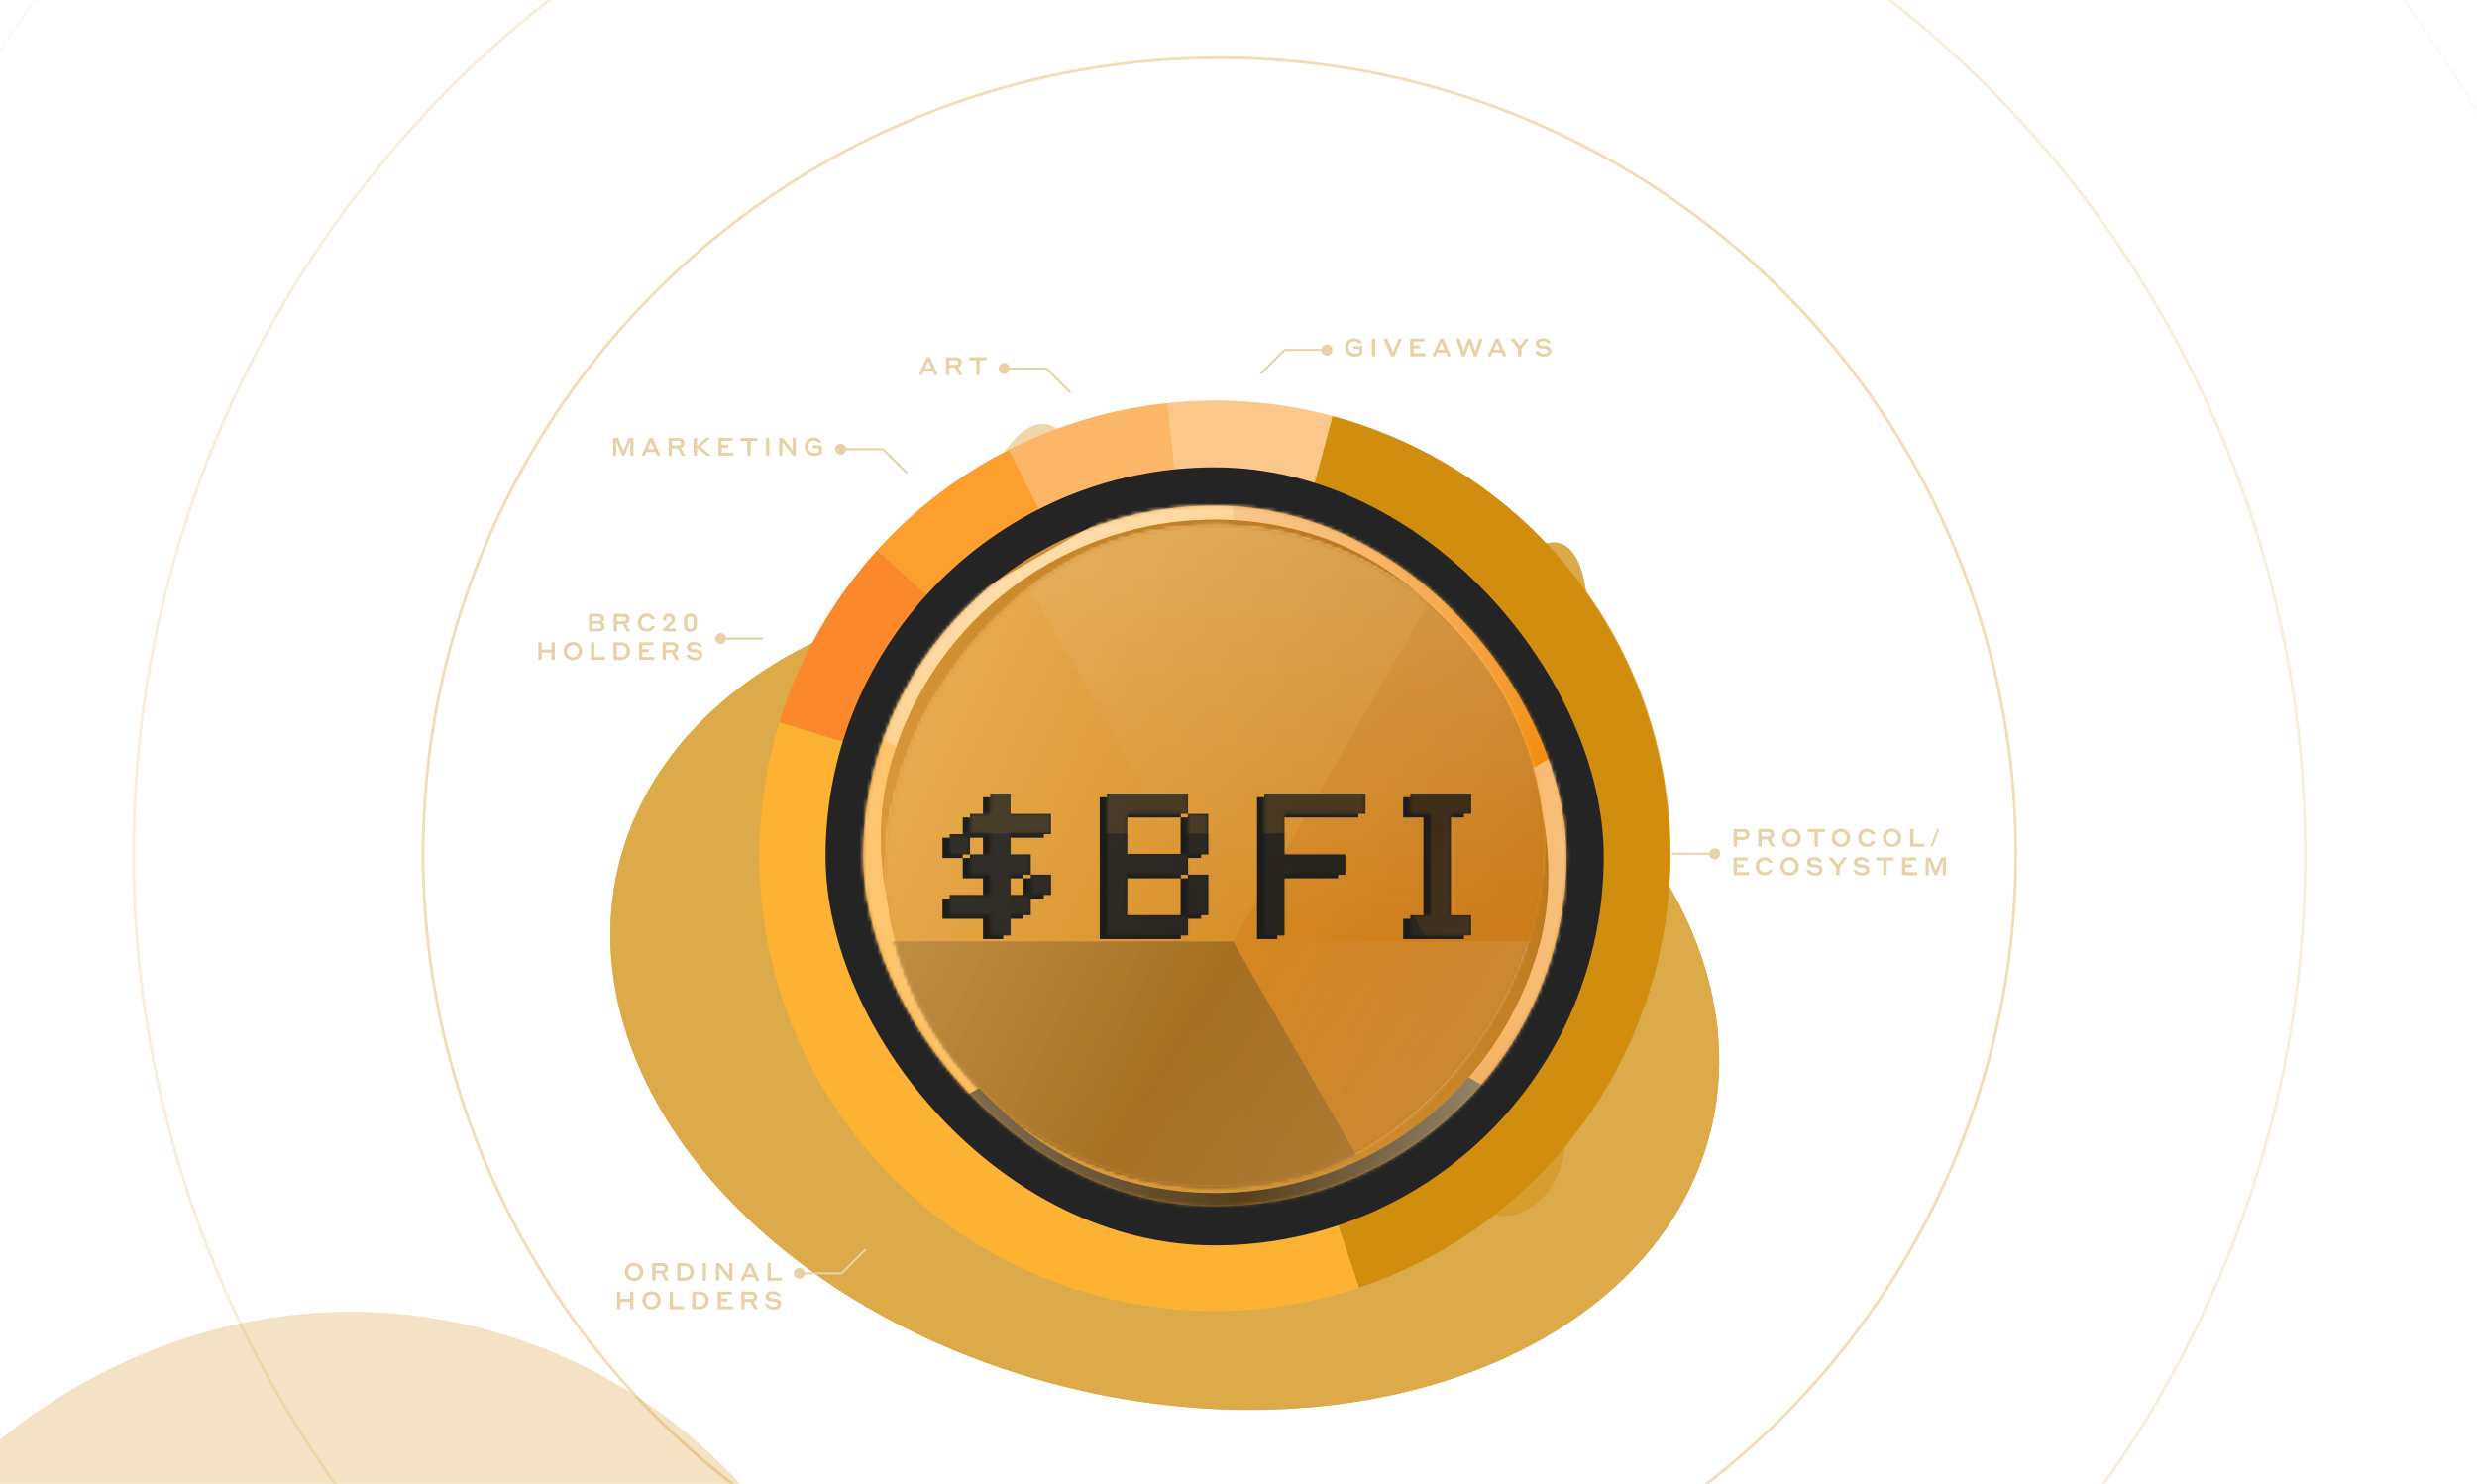 <svg width="696" height="417" viewBox="0 0 696 417" fill="none" xmlns="http://www.w3.org/2000/svg">
<g clip-path="url(#clip0_2033_2212)">
<g clip-path="url(#clip1_2033_2212)">
<circle opacity="0.3" cx="342.645" cy="239.994" r="223.764" stroke="#D18D0E" stroke-width="0.804"/>
<g opacity="0.75" filter="url(#filter0_f_2033_2212)">
<circle cx="342.645" cy="239.994" r="89.22" fill="#D18D0E"/>
<circle cx="342.645" cy="239.994" r="89.22" fill="url(#paint0_radial_2033_2212)"/>
<circle cx="342.645" cy="239.994" r="88.818" stroke="#D18D0E" stroke-width="0.804"/>
</g>
<g opacity="0.75">
<circle cx="342.645" cy="239.993" r="126.384" fill="#D18D0E"/>
<circle cx="342.645" cy="239.993" r="126.384" fill="url(#paint1_radial_2033_2212)"/>
<circle cx="342.645" cy="239.993" r="126.384" stroke="#D18D0E" stroke-width="0.804"/>
</g>
<circle opacity="0.15" cx="342.645" cy="239.993" r="305.093" stroke="#D18D0E" stroke-width="0.804"/>
<circle opacity="0.5" cx="342.645" cy="239.994" r="410.342" stroke="#D18D0E" stroke-opacity="0.1" stroke-width="0.804"/>
</g>
<g opacity="0.75" filter="url(#filter1_f_2033_2212)">
<ellipse cx="327.283" cy="280.358" rx="157.899" ry="112.91" transform="rotate(13.527 327.283 280.358)" fill="#D18D0E"/>
<path d="M480.411 317.195C473.157 347.351 449.488 370.576 417.013 383.724C384.538 396.872 343.289 399.926 300.968 389.745C258.648 379.564 223.301 358.084 200.359 331.605C177.417 305.125 166.901 273.676 174.155 243.52C181.41 213.365 205.079 190.139 237.554 176.991C270.028 163.843 311.277 160.789 353.598 170.97C395.919 181.151 431.266 202.632 454.208 229.111C477.15 255.59 487.666 287.04 480.411 317.195Z" stroke="#D18D0E" stroke-width="0.804"/>
</g>
<g style="mix-blend-mode:difference" opacity="0.25" filter="url(#filter2_f_2033_2212)">
<ellipse cx="93.219" cy="538.385" rx="157.899" ry="170.336" transform="rotate(13.527 93.219 538.385)" fill="#D18D0E"/>
<path d="M246.347 575.223C224.389 666.5 138.016 723.944 53.473 703.605C-31.07 683.267 -81.867 592.825 -59.909 501.548C-37.95 410.271 48.423 352.827 132.966 373.165C217.509 393.504 268.305 483.946 246.347 575.223Z" stroke="#D18D0E" stroke-width="0.804"/>
</g>
<g opacity="0.65" filter="url(#filter3_f_2033_2212)">
<ellipse cx="266.131" cy="228.392" rx="15.242" ry="40.605" transform="rotate(13.527 266.131 228.392)" fill="#D18D0E"/>
<path d="M280.559 231.863C277.945 242.73 273.928 252.153 269.561 258.603C267.377 261.829 265.117 264.293 262.918 265.826C260.719 267.36 258.622 267.936 256.728 267.48C254.833 267.024 253.228 265.557 251.966 263.191C250.705 260.826 249.813 257.604 249.335 253.738C248.38 246.007 249.088 235.788 251.702 224.921C254.317 214.054 258.333 204.631 262.7 198.181C264.885 194.955 267.144 192.491 269.343 190.958C271.543 189.425 273.64 188.849 275.534 189.305C277.428 189.76 279.034 191.227 280.295 193.593C281.556 195.958 282.448 199.18 282.926 203.047C283.882 210.777 283.174 220.996 280.559 231.863Z" stroke="#D18D0E" stroke-width="0.804"/>
</g>
<g opacity="0.75" filter="url(#filter4_f_2033_2212)">
<ellipse cx="428.489" cy="192.084" rx="15.242" ry="40.605" transform="rotate(13.527 428.489 192.084)" fill="#D18D0E"/>
<path d="M442.917 195.555C440.303 206.422 436.286 215.845 431.919 222.295C429.735 225.521 427.475 227.985 425.276 229.518C423.077 231.051 420.98 231.627 419.085 231.171C417.191 230.716 415.585 229.249 414.324 226.883C413.063 224.518 412.171 221.296 411.693 217.429C410.737 209.699 411.446 199.48 414.06 188.613C416.674 177.746 420.691 168.323 425.058 161.873C427.242 158.647 429.502 156.183 431.701 154.65C433.9 153.117 435.997 152.541 437.892 152.996C439.786 153.452 441.392 154.919 442.653 157.285C443.914 159.65 444.806 162.872 445.284 166.739C446.24 174.469 445.531 184.688 442.917 195.555Z" stroke="#D18D0E" stroke-width="0.804"/>
</g>
<g opacity="0.55" filter="url(#filter5_f_2033_2212)">
<ellipse cx="442.117" cy="258.93" rx="15.242" ry="40.605" transform="rotate(13.527 442.117 258.93)" fill="#D18D0E"/>
<path d="M456.546 262.401C453.931 273.269 449.914 282.692 445.547 289.141C443.363 292.367 441.103 294.831 438.905 296.364C436.705 297.898 434.608 298.474 432.714 298.018C430.819 297.562 429.214 296.095 427.952 293.73C426.691 291.364 425.8 288.142 425.321 284.276C424.366 276.545 425.074 266.326 427.688 255.459C430.303 244.592 434.319 235.169 438.686 228.719C440.871 225.493 443.131 223.029 445.329 221.496C447.529 219.963 449.626 219.387 451.52 219.843C453.414 220.298 455.02 221.765 456.281 224.131C457.542 226.496 458.434 229.718 458.912 233.585C459.868 241.315 459.16 251.534 456.546 262.401Z" stroke="#D18D0E" stroke-width="0.804"/>
</g>
<g opacity="0.35" filter="url(#filter6_f_2033_2212)">
<ellipse cx="288.686" cy="143.427" rx="12.332" ry="24.758" transform="rotate(13.527 288.686 143.427)" fill="#D18D0E"/>
<path d="M300.285 146.217C298.697 152.817 295.931 158.452 292.761 162.229C289.574 166.027 286.071 167.849 282.989 167.107C279.906 166.366 277.616 163.15 276.504 158.318C275.399 153.513 275.499 147.236 277.086 140.636C278.674 134.036 281.44 128.401 284.61 124.624C287.797 120.826 291.3 119.005 294.382 119.746C297.465 120.488 299.756 123.703 300.867 128.535C301.972 133.341 301.873 139.617 300.285 146.217Z" stroke="#D18D0E" stroke-width="0.804"/>
</g>
<g opacity="0.45" filter="url(#filter7_f_2033_2212)">
<ellipse cx="424.154" cy="322.587" rx="15.242" ry="19.3" transform="rotate(13.527 424.154 322.587)" fill="#D18D0E"/>
<path d="M438.583 326.058C436.12 336.296 427.622 342.858 419.734 340.96C411.846 339.063 407.262 329.354 409.726 319.116C412.189 308.877 420.686 302.316 428.574 304.213C436.462 306.111 441.046 315.819 438.583 326.058Z" stroke="#D18D0E" stroke-width="0.804"/>
</g>
<g opacity="0.21">
<g clip-path="url(#clip2_2033_2212)" filter="url(#filter8_dddddd_2033_2212)">
<path d="M341.302 112.574C368.799 112.574 395.565 121.433 417.632 137.837C439.7 154.242 455.895 177.32 463.817 203.651C471.74 229.982 470.969 258.165 461.618 284.023C452.268 309.881 434.835 332.039 411.904 347.213L341.302 240.515V112.574Z" fill="#D18D0E"/>
<path d="M411.904 347.212C392.293 360.188 369.485 367.509 345.986 368.37C322.487 369.23 299.204 363.598 278.697 352.092C258.189 340.585 241.25 323.649 229.739 303.144C218.227 282.639 212.59 259.358 213.446 235.858L341.302 240.514L411.904 347.212Z" fill="#FCB232"/>
<path d="M213.446 235.859C214.129 217.102 218.93 198.725 227.51 182.031L341.302 240.515L213.446 235.859Z" fill="#FB892B"/>
<path d="M227.51 182.032C234.652 168.137 244.277 155.668 255.91 145.241L341.302 240.515L227.51 182.032Z" fill="#FC9F2F"/>
<path d="M255.91 145.241C267.543 134.814 280.988 126.606 295.578 121.023L341.302 240.515L255.91 145.241Z" fill="#FBB767"/>
<path d="M295.578 121.023C310.168 115.44 325.658 112.576 341.28 112.574L341.302 240.515L295.578 121.023Z" fill="#FBC78B"/>
</g>
</g>
<g clip-path="url(#clip3_2033_2212)">
<path d="M374.416 116.933C400.976 124.05 424.536 139.534 441.606 161.091C458.676 182.649 468.346 209.132 469.184 236.616C470.022 264.1 461.983 291.123 446.258 313.68C430.533 336.237 407.96 353.128 381.882 361.85L341.302 240.515L374.416 116.933Z" fill="#D18D0E"/>
<path d="M381.883 361.849C359.582 369.308 335.656 370.476 312.735 365.225C289.813 359.975 268.782 348.509 251.952 332.086C235.121 315.664 223.142 294.921 217.33 272.135C211.518 249.35 212.099 225.403 219.007 202.926L341.302 240.514L381.883 361.849Z" fill="#FCB232"/>
<path d="M219.007 202.926C224.522 184.985 233.916 168.477 246.524 154.572L341.302 240.515L219.007 202.926Z" fill="#FB892B"/>
<path d="M246.524 154.573C257.018 143 269.543 133.447 283.478 126.387L341.302 240.515L246.524 154.573Z" fill="#FC9F2F"/>
<path d="M283.478 126.386C297.414 119.325 312.525 114.877 328.063 113.26L341.302 240.514L283.478 126.386Z" fill="#FBB767"/>
<path d="M328.063 113.261C343.601 111.644 359.304 112.887 374.394 116.927L341.302 240.515L328.063 113.261Z" fill="#FBC78B"/>
<rect x="231.971" y="131.328" width="218.663" height="218.663" rx="109.332" fill="#242424"/>
<rect x="242.586" y="142.138" width="197.537" height="196.795" rx="98.397" fill="#BF7B15"/>
<rect x="242.586" y="142.138" width="197.537" height="196.795" rx="98.397" fill="url(#paint2_linear_2033_2212)" fill-opacity="0.5"/>
<mask id="mask0_2033_2212" style="mask-type:alpha" maskUnits="userSpaceOnUse" x="242" y="142" width="199" height="197">
<rect x="242.586" y="142.138" width="197.537" height="196.795" rx="98.397" fill="#BF7B15"/>
<rect x="242.586" y="142.138" width="197.537" height="196.795" rx="98.397" fill="url(#paint3_linear_2033_2212)" fill-opacity="0.5"/>
</mask>
<g mask="url(#mask0_2033_2212)">
<g filter="url(#filter9_f_2033_2212)">
<g filter="url(#filter10_b_2033_2212)">
<rect width="139.599" height="139.599" transform="matrix(-0.866 -0.5 -0.866 0.5 467.356 334.315)" fill="#523A15"/>
</g>
<g filter="url(#filter11_b_2033_2212)">
<rect width="139.599" height="139.598" transform="matrix(-0.866 -0.5 -2.76993e-08 1 467.356 194.72)" fill="#F98600" fill-opacity="0.8"/>
</g>
<g filter="url(#filter12_b_2033_2212)">
<rect width="139.599" height="139.598" transform="matrix(-0.866 0.5 2.76993e-08 1 346.515 124.922)" fill="#FFAA29"/>
</g>
<g filter="url(#filter13_b_2033_2212)">
<rect width="139.599" height="139.599" transform="matrix(-0.866 -0.5 -0.866 0.5 467.356 194.726)" fill="url(#paint4_linear_2033_2212)" fill-opacity="0.6"/>
</g>
<g filter="url(#filter14_b_2033_2212)">
<rect width="139.599" height="139.598" transform="matrix(-0.866 0.5 2.76993e-08 1 467.356 194.726)" fill="url(#paint5_linear_2033_2212)" fill-opacity="0.6"/>
</g>
<g filter="url(#filter15_b_2033_2212)">
<rect width="139.599" height="139.598" transform="matrix(-0.866 -0.5 -2.76993e-08 1 346.515 264.522)" fill="url(#paint6_linear_2033_2212)" fill-opacity="0.4"/>
</g>
</g>
</g>
<rect x="408.182" y="356.498" width="189.165" height="189.165" rx="94.582" transform="rotate(-165 408.182 356.498)" fill="#BF7B15"/>
<rect x="408.182" y="356.498" width="189.165" height="189.165" rx="94.582" transform="rotate(-165 408.182 356.498)" fill="url(#paint7_linear_2033_2212)" fill-opacity="0.5"/>
<mask id="mask1_2033_2212" style="mask-type:alpha" maskUnits="userSpaceOnUse" x="248" y="147" width="187" height="187">
<rect x="275.605" y="354.45" width="185.819" height="185.819" rx="92.909" transform="rotate(-105 275.605 354.45)" fill="#BF7B15"/>
<rect x="275.605" y="354.45" width="185.819" height="185.819" rx="92.909" transform="rotate(-105 275.605 354.45)" fill="url(#paint8_linear_2033_2212)" fill-opacity="0.5"/>
</mask>
<g mask="url(#mask1_2033_2212)">
<g filter="url(#filter16_f_2033_2212)">
<g filter="url(#filter17_b_2033_2212)">
<rect width="139.599" height="139.599" transform="matrix(-0.5 -0.866 -1 -1.41582e-06 416.263 385.412)" fill="#523A15"/>
</g>
<g filter="url(#filter18_b_2033_2212)">
<rect width="139.599" height="139.598" transform="matrix(-0.5 -0.866 -0.5 0.866 486.06 264.519)" fill="#F98600" fill-opacity="0.8"/>
</g>
<g filter="url(#filter19_b_2033_2212)">
<rect width="139.599" height="139.598" transform="matrix(-1 -1.41582e-06 -0.5 0.866 416.307 143.652)" fill="#FFAA29"/>
</g>
<g filter="url(#filter20_b_2033_2212)">
<rect width="139.599" height="139.599" transform="matrix(-0.5 -0.866 -1 -1.41582e-06 486.057 264.525)" fill="url(#paint9_linear_2033_2212)" fill-opacity="0.6"/>
</g>
<g filter="url(#filter21_b_2033_2212)">
<rect width="139.599" height="139.598" transform="matrix(-1 -1.41582e-06 -0.5 0.866 486.057 264.525)" fill="url(#paint10_linear_2033_2212)" fill-opacity="0.6"/>
</g>
<g filter="url(#filter22_b_2033_2212)">
<rect width="139.599" height="139.598" transform="matrix(-0.5 -0.866 -0.5 0.866 346.507 264.549)" fill="url(#paint11_linear_2033_2212)" fill-opacity="0.4"/>
</g>
</g>
</g>
<g opacity="0.7">
<rect x="275.605" y="354.449" width="185.819" height="185.819" rx="92.909" transform="rotate(-105 275.605 354.449)" fill="#BF7B15"/>
<rect x="275.605" y="354.449" width="185.819" height="185.819" rx="92.909" transform="rotate(-105 275.605 354.449)" fill="url(#paint12_linear_2033_2212)" fill-opacity="0.5"/>
</g>
<path d="M396.301 223.024H413.385V228.719H407.69V257.191H413.385V262.886H396.301V257.191H401.996V228.719H396.301V223.024Z" fill="#1C1C1C"/>
<path d="M355.233 223.024H383.706V228.719H360.928V240.108H378.012V245.802H360.928V262.886H355.233V223.024Z" fill="#1C1C1C"/>
<path d="M333.765 257.191V245.802H316.738V257.191H333.765ZM333.765 239.994V228.719H316.738V239.994H333.765ZM311.043 262.886V223.024H333.822V228.719H339.516V240.108H333.822V245.802H339.516V257.191H333.822V262.886H311.043Z" fill="#1C1C1C"/>
<path d="M283.937 257.191V262.886H278.243V257.191H266.854V251.497H278.243V245.802H272.548V240.108H266.854V234.413H272.548V228.719H278.243V223.024H283.937V228.719H295.326V234.413H283.937V240.108H289.632V245.802H295.326V251.497H289.632V257.191H283.937ZM278.243 240.108V234.413H272.548V240.108H278.243ZM289.632 251.497V245.802H283.937V251.497H289.632Z" fill="#1C1C1C"/>
<g style="mix-blend-mode:color-dodge">
<path d="M394.271 224.039H411.355V229.734H405.66V258.207H411.355V263.901H394.271V258.207H399.966V229.734H394.271V224.039Z" fill="#1C1C1C"/>
<path d="M353.203 224.039H381.676V229.734H358.898V241.123H375.981V246.818H358.898V263.901H353.203V224.039Z" fill="#1C1C1C"/>
<path d="M331.734 258.207V246.818H314.707V258.207H331.734ZM331.734 241.009V229.734H314.707V241.009H331.734ZM309.013 263.901V224.039H331.791V229.734H337.486V241.123H331.791V246.818H337.486V258.207H331.791V263.901H309.013Z" fill="#1C1C1C"/>
<path d="M281.907 258.207V263.901H276.212V258.207H264.823V252.512H276.212V246.818H270.518V241.123H264.823V235.428H270.518V229.734H276.212V224.039H281.907V229.734H293.296V235.428H281.907V241.123H287.601V246.818H293.296V252.512H287.601V258.207H281.907ZM276.212 241.123V235.428H270.518V241.123H276.212ZM287.601 252.512V246.818H281.907V252.512H287.601Z" fill="#1C1C1C"/>
</g>
<g opacity="0.2">
<mask id="mask2_2033_2212" style="mask-type:alpha" maskUnits="userSpaceOnUse" x="266" y="223" width="148" height="40">
<path d="M396.301 223.024H413.385V228.719H407.69V257.191H413.385V262.886H396.301V257.191H401.996V228.719H396.301V223.024Z" fill="#1C1C1C"/>
<path d="M355.233 223.024H383.706V228.719H360.928V240.108H378.012V245.802H360.928V262.886H355.233V223.024Z" fill="#1C1C1C"/>
<path d="M333.765 257.191V245.802H316.738V257.191H333.765ZM333.765 239.994V228.719H316.738V239.994H333.765ZM311.043 262.886V223.024H333.822V228.719H339.516V240.108H333.822V245.802H339.516V257.191H333.822V262.886H311.043Z" fill="#1C1C1C"/>
<path d="M283.937 257.191V262.886H278.243V257.191H266.854V251.497H278.243V245.802H272.548V240.108H266.854V234.413H272.548V228.719H278.243V223.024H283.937V228.719H295.326V234.413H283.937V240.108H289.632V245.802H295.326V251.497H289.632V257.191H283.937ZM278.243 240.108V234.413H272.548V240.108H278.243ZM289.632 251.497V245.802H283.937V251.497H289.632Z" fill="#1C1C1C"/>
</mask>
<g mask="url(#mask2_2033_2212)">
<g filter="url(#filter23_f_2033_2212)">
<g filter="url(#filter24_b_2033_2212)">
<rect width="139.599" height="139.599" transform="matrix(-0.5 -0.866 -1 -1.41582e-06 453.623 355.073)" fill="#523A15"/>
</g>
<g filter="url(#filter25_b_2033_2212)">
<rect width="139.599" height="139.598" transform="matrix(-0.5 -0.866 -0.5 0.866 523.42 234.181)" fill="#F98600" fill-opacity="0.8"/>
</g>
<g filter="url(#filter26_b_2033_2212)">
<rect width="139.599" height="139.598" transform="matrix(-1 -1.41582e-06 -0.5 0.866 453.667 113.313)" fill="#FFAA29"/>
</g>
<g filter="url(#filter27_b_2033_2212)">
<rect width="139.599" height="139.599" transform="matrix(-0.5 -0.866 -1 -1.41582e-06 523.417 234.186)" fill="url(#paint13_linear_2033_2212)" fill-opacity="0.6"/>
</g>
<g filter="url(#filter28_b_2033_2212)">
<rect width="139.599" height="139.598" transform="matrix(-1 -1.41582e-06 -0.5 0.866 523.417 234.186)" fill="url(#paint14_linear_2033_2212)" fill-opacity="0.6"/>
</g>
<g filter="url(#filter29_b_2033_2212)">
<rect width="139.599" height="139.598" transform="matrix(-0.5 -0.866 -0.5 0.866 383.867 234.211)" fill="url(#paint15_linear_2033_2212)" fill-opacity="0.4"/>
</g>
</g>
</g>
</g>
</g>
<path d="M371.318 98.325C371.318 97.469 372.013 96.775 372.869 96.775C373.726 96.775 374.42 97.469 374.42 98.325C374.42 99.182 373.726 99.876 372.869 99.876C372.013 99.876 371.318 99.182 371.318 98.325ZM360.947 98.325L360.742 98.12L360.827 98.035H360.947V98.325ZM372.869 98.616H360.947V98.035H372.869V98.616ZM361.153 98.531L354.465 105.219L354.054 104.808L360.742 98.12L361.153 98.531Z" fill="#E7D1A8"/>
<path d="M480.246 239.937C480.246 240.793 480.94 241.488 481.796 241.488C482.653 241.488 483.347 240.793 483.347 239.937C483.347 239.08 482.653 238.386 481.796 238.386C480.94 238.386 480.246 239.08 480.246 239.937ZM481.796 239.646H469.875V240.228H481.796V239.646Z" fill="#E7D1A8"/>
<path d="M487.133 237.937V232.982H489.868C490.978 232.982 491.599 233.519 491.599 234.496C491.599 235.452 490.978 236.039 489.868 236.039H488.068V237.937H487.133ZM489.819 233.819H488.068V235.201H489.819C490.364 235.201 490.636 234.922 490.636 234.51C490.636 234.064 490.371 233.819 489.819 233.819ZM494.042 237.937V232.982H496.812C497.894 232.982 498.508 233.491 498.508 234.461C498.508 235.131 498.159 235.606 497.531 235.801L498.696 237.937H497.706L496.582 235.899H494.977V237.937H494.042ZM496.735 233.812H494.977V235.083H496.735C497.273 235.083 497.545 234.887 497.545 234.461C497.545 234.008 497.273 233.812 496.735 233.812ZM503.411 238.021C501.925 238.021 500.815 236.946 500.815 235.459C500.815 233.973 501.939 232.898 503.411 232.898C504.884 232.898 506.007 233.973 506.007 235.459C506.007 236.939 504.884 238.021 503.411 238.021ZM503.411 237.169C504.402 237.169 505.051 236.408 505.051 235.459C505.051 234.517 504.402 233.75 503.411 233.75C502.427 233.75 501.778 234.517 501.778 235.459C501.778 236.415 502.42 237.169 503.411 237.169ZM507.904 233.819V232.982H512.776V233.819H510.808V237.937H509.872V233.819H507.904ZM517.27 238.021C515.784 238.021 514.674 236.946 514.674 235.459C514.674 233.973 515.798 232.898 517.27 232.898C518.743 232.898 519.866 233.973 519.866 235.459C519.866 236.939 518.743 238.021 517.27 238.021ZM517.27 237.169C518.261 237.169 518.91 236.408 518.91 235.459C518.91 234.517 518.261 233.75 517.27 233.75C516.286 233.75 515.637 234.517 515.637 235.459C515.637 236.415 516.279 237.169 517.27 237.169ZM524.6 238.021C523.148 238.021 522.101 236.911 522.101 235.459C522.101 234.008 523.148 232.898 524.6 232.898C526.128 232.898 526.777 233.924 526.91 234.503H525.946C525.807 234.238 525.388 233.757 524.6 233.757C523.664 233.757 523.071 234.531 523.071 235.459C523.071 236.388 523.664 237.162 524.6 237.162C525.465 237.162 525.828 236.66 525.96 236.408H526.91C526.791 236.932 526.191 238.021 524.6 238.021ZM531.661 238.021C530.174 238.021 529.065 236.946 529.065 235.459C529.065 233.973 530.188 232.898 531.661 232.898C533.133 232.898 534.257 233.973 534.257 235.459C534.257 236.939 533.133 238.021 531.661 238.021ZM531.661 237.169C532.652 237.169 533.301 236.408 533.301 235.459C533.301 234.517 532.652 233.75 531.661 233.75C530.677 233.75 530.028 234.517 530.028 235.459C530.028 236.415 530.67 237.169 531.661 237.169ZM540.756 237.092V237.937H536.757V232.982H537.692V237.092H540.756ZM544.929 232.954L543.073 237.937H542.473L544.329 232.954H544.929ZM487.133 245.937V240.982H491.145V241.791H488.068V242.922H489.903V243.739H488.068V245.106H491.424V245.937H487.133ZM495.798 246.021C494.346 246.021 493.299 244.911 493.299 243.459C493.299 242.008 494.346 240.898 495.798 240.898C497.326 240.898 497.975 241.924 498.108 242.503H497.145C497.005 242.238 496.586 241.757 495.798 241.757C494.863 241.757 494.27 242.531 494.27 243.459C494.27 244.388 494.863 245.162 495.798 245.162C496.663 245.162 497.026 244.66 497.159 244.408H498.108C497.989 244.932 497.389 246.021 495.798 246.021ZM502.859 246.021C501.373 246.021 500.263 244.946 500.263 243.459C500.263 241.973 501.387 240.898 502.859 240.898C504.332 240.898 505.455 241.973 505.455 243.459C505.455 244.939 504.332 246.021 502.859 246.021ZM502.859 245.169C503.85 245.169 504.499 244.408 504.499 243.459C504.499 242.517 503.85 241.75 502.859 241.75C501.875 241.75 501.226 242.517 501.226 243.459C501.226 244.415 501.868 245.169 502.859 245.169ZM509.714 241.687C509.037 241.687 508.681 241.917 508.681 242.28C508.681 242.615 508.974 242.81 509.491 242.873C509.798 242.901 510.028 242.929 510.363 242.964C511.354 243.062 512.115 243.438 512.115 244.485C512.115 245.378 511.41 246.027 510.007 246.027C508.388 246.027 507.767 245.211 507.572 244.499H508.569C508.702 244.813 509.1 245.232 510.007 245.232C510.761 245.232 511.159 244.946 511.159 244.548C511.159 244.073 510.81 243.92 510.3 243.857L509.421 243.766C508.43 243.669 507.732 243.201 507.732 242.308C507.732 241.422 508.535 240.891 509.714 240.891C511.27 240.891 511.842 241.638 511.996 242.266H511.04C510.9 242.015 510.523 241.687 509.714 241.687ZM516.901 243.843V245.937H515.938V243.85L513.712 240.982H514.905L516.447 242.999L517.983 240.982H519.057L516.901 243.843ZM522.885 241.687C522.208 241.687 521.852 241.917 521.852 242.28C521.852 242.615 522.145 242.81 522.661 242.873C522.968 242.901 523.199 242.929 523.534 242.964C524.525 243.062 525.285 243.438 525.285 244.485C525.285 245.378 524.581 246.027 523.178 246.027C521.559 246.027 520.938 245.211 520.742 244.499H521.74C521.873 244.813 522.271 245.232 523.178 245.232C523.932 245.232 524.329 244.946 524.329 244.548C524.329 244.073 523.98 243.92 523.471 243.857L522.592 243.766C521.601 243.669 520.903 243.201 520.903 242.308C520.903 241.422 521.705 240.891 522.885 240.891C524.441 240.891 525.013 241.638 525.167 242.266H524.211C524.071 242.015 523.694 241.687 522.885 241.687ZM527.228 241.819V240.982H532.099V241.819H530.131V245.937H529.196V241.819H527.228ZM534.44 245.937V240.982H538.453V241.791H535.375V242.922H537.21V243.739H535.375V245.106H538.732V245.937H534.44ZM542.486 240.982L543.965 244.59L545.452 240.982H546.799V245.937H545.892V241.875L544.231 245.958H543.596L541.949 241.91V245.937H541.083V240.982H542.486Z" fill="#E7D1A8"/>
<path d="M165.494 177.455V172.501H168.146C169.221 172.501 169.807 173.01 169.807 173.84C169.807 174.371 169.437 174.72 169.06 174.845C169.521 174.985 169.919 175.39 169.919 176.039C169.919 176.904 169.332 177.455 168.188 177.455H165.494ZM168.041 173.296H166.415V174.51H168.041C168.565 174.51 168.844 174.301 168.844 173.903C168.844 173.484 168.572 173.296 168.041 173.296ZM168.076 175.299H166.415V176.66H168.076C168.676 176.66 168.963 176.416 168.963 175.976C168.963 175.536 168.676 175.299 168.076 175.299ZM172.43 177.455V172.501H175.201C176.283 172.501 176.897 173.01 176.897 173.98C176.897 174.65 176.548 175.124 175.92 175.32L177.085 177.455H176.094L174.971 175.418H173.366V177.455H172.43ZM175.124 173.331H173.366V174.601H175.124C175.662 174.601 175.934 174.406 175.934 173.98C175.934 173.526 175.662 173.331 175.124 173.331ZM181.702 177.539C180.251 177.539 179.204 176.429 179.204 174.978C179.204 173.526 180.251 172.417 181.702 172.417C183.231 172.417 183.88 173.443 184.012 174.022H183.049C182.91 173.757 182.491 173.275 181.702 173.275C180.767 173.275 180.174 174.05 180.174 174.978C180.174 175.906 180.767 176.681 181.702 176.681C182.568 176.681 182.93 176.178 183.063 175.927H184.012C183.894 176.45 183.293 177.539 181.702 177.539ZM189.914 176.639V177.455H186.25V176.855L188.009 175.194C188.47 174.755 188.714 174.455 188.714 174.008C188.714 173.561 188.435 173.247 187.946 173.247C187.465 173.247 187.172 173.589 187.172 174.071V174.364H186.264V174.05C186.264 173.129 186.879 172.417 187.946 172.417C189.021 172.417 189.649 173.073 189.649 173.987C189.649 174.762 189.188 175.236 188.574 175.808L187.695 176.639H189.914ZM194.003 172.41C195.119 172.41 195.824 173.101 195.824 174.245V175.711C195.824 176.883 195.105 177.546 194.003 177.546C192.9 177.546 192.181 176.883 192.181 175.711V174.245C192.181 173.101 192.886 172.41 194.003 172.41ZM194.003 176.709C194.596 176.709 194.903 176.283 194.903 175.697V174.259C194.903 173.673 194.596 173.247 194.003 173.247C193.403 173.247 193.103 173.673 193.103 174.259V175.697C193.103 176.283 193.403 176.709 194.003 176.709ZM154.943 185.455V183.383H152.221V185.455H151.286V180.501H152.221V182.545H154.943V180.501H155.885V185.455H154.943ZM160.969 185.539C159.483 185.539 158.373 184.464 158.373 182.978C158.373 181.491 159.497 180.417 160.969 180.417C162.442 180.417 163.565 181.491 163.565 182.978C163.565 184.457 162.442 185.539 160.969 185.539ZM160.969 184.688C161.96 184.688 162.609 183.927 162.609 182.978C162.609 182.036 161.96 181.268 160.969 181.268C159.985 181.268 159.336 182.036 159.336 182.978C159.336 183.934 159.978 184.688 160.969 184.688ZM170.064 184.611V185.455H166.065V180.501H167V184.611H170.064ZM172.395 185.455V180.501H174.398C175.982 180.501 177.05 181.408 177.05 182.978C177.05 184.52 175.989 185.455 174.398 185.455H172.395ZM174.384 181.324H173.33V184.632H174.384C175.424 184.632 176.094 183.997 176.094 182.978C176.094 181.924 175.424 181.324 174.384 181.324ZM179.556 185.455V180.501H183.569V181.31H180.491V182.441H182.327V183.257H180.491V184.625H183.848V185.455H179.556ZM186.2 185.455V180.501H188.97C190.052 180.501 190.666 181.01 190.666 181.98C190.666 182.65 190.317 183.124 189.689 183.32L190.854 185.455H189.863L188.74 183.418H187.135V185.455H186.2ZM188.893 181.331H187.135V182.601H188.893C189.431 182.601 189.703 182.406 189.703 181.98C189.703 181.526 189.431 181.331 188.893 181.331ZM194.997 181.205C194.32 181.205 193.964 181.436 193.964 181.799C193.964 182.134 194.257 182.329 194.773 182.392C195.081 182.42 195.311 182.448 195.646 182.482C196.637 182.58 197.397 182.957 197.397 184.004C197.397 184.897 196.693 185.546 195.29 185.546C193.671 185.546 193.05 184.73 192.854 184.018H193.852C193.985 184.332 194.383 184.75 195.29 184.75C196.044 184.75 196.441 184.464 196.441 184.067C196.441 183.592 196.092 183.439 195.583 183.376L194.704 183.285C193.713 183.187 193.015 182.72 193.015 181.826C193.015 180.94 193.817 180.41 194.997 180.41C196.553 180.41 197.125 181.156 197.279 181.785H196.323C196.183 181.533 195.806 181.205 194.997 181.205Z" fill="#E7D1A8"/>
<path d="M200.924 179.455C200.924 180.312 201.618 181.006 202.475 181.006C203.331 181.006 204.026 180.312 204.026 179.455C204.026 178.599 203.331 177.905 202.475 177.905C201.618 177.905 200.924 178.599 200.924 179.455ZM214.397 179.165H202.475V179.746H214.397V179.165Z" fill="#E7D1A8"/>
<path d="M226.124 357.842C226.124 358.699 225.43 359.393 224.573 359.393C223.717 359.393 223.023 358.699 223.023 357.842C223.023 356.986 223.717 356.292 224.573 356.292C225.43 356.292 226.124 356.986 226.124 357.842ZM236.495 357.842L236.701 358.048L236.616 358.133H236.495V357.842ZM224.573 357.552H236.495V358.133H224.573V357.552ZM236.29 357.637L242.977 350.949L243.389 351.36L236.701 358.048L236.29 357.637Z" fill="#E7D1A8"/>
<path d="M178.149 360.001C176.662 360.001 175.553 358.926 175.553 357.439C175.553 355.953 176.676 354.878 178.149 354.878C179.621 354.878 180.745 355.953 180.745 357.439C180.745 358.919 179.621 360.001 178.149 360.001ZM178.149 359.149C179.14 359.149 179.789 358.389 179.789 357.439C179.789 356.497 179.14 355.73 178.149 355.73C177.165 355.73 176.516 356.497 176.516 357.439C176.516 358.396 177.158 359.149 178.149 359.149ZM183.245 359.917V354.962H186.015C187.097 354.962 187.711 355.471 187.711 356.442C187.711 357.111 187.362 357.586 186.734 357.781L187.9 359.917H186.909L185.785 357.879H184.18V359.917H183.245ZM185.939 355.793H184.18V357.063H185.939C186.476 357.063 186.748 356.867 186.748 356.442C186.748 355.988 186.476 355.793 185.939 355.793ZM190.283 359.917V354.962H192.286C193.87 354.962 194.938 355.869 194.938 357.439C194.938 358.982 193.877 359.917 192.286 359.917H190.283ZM192.272 355.786H191.219V359.093H192.272C193.312 359.093 193.982 358.458 193.982 357.439C193.982 356.386 193.312 355.786 192.272 355.786ZM197.452 359.917V354.962H198.394V359.917H197.452ZM205.812 354.962V359.938H205.079L202.072 356.141V359.917H201.164V354.962H202.253L204.912 358.361V354.962H205.812ZM212.416 359.917L211.962 358.898H209.464L209.01 359.917H208.068L210.295 354.941H211.181L213.414 359.917H212.416ZM209.82 358.088H211.607L210.713 356.086L209.82 358.088ZM219.67 359.072V359.917H215.671V354.962H216.606V359.072H219.67ZM177.042 367.917V365.844H174.32V367.917H173.385V362.962H174.32V365.007H177.042V362.962H177.984V367.917H177.042ZM183.068 368.001C181.581 368.001 180.472 366.926 180.472 365.439C180.472 363.953 181.595 362.878 183.068 362.878C184.54 362.878 185.664 363.953 185.664 365.439C185.664 366.919 184.54 368.001 183.068 368.001ZM183.068 367.149C184.059 367.149 184.708 366.389 184.708 365.439C184.708 364.497 184.059 363.73 183.068 363.73C182.084 363.73 181.435 364.497 181.435 365.439C181.435 366.396 182.077 367.149 183.068 367.149ZM192.163 367.072V367.917H188.164V362.962H189.099V367.072H192.163ZM194.494 367.917V362.962H196.497C198.081 362.962 199.149 363.869 199.149 365.439C199.149 366.982 198.088 367.917 196.497 367.917H194.494ZM196.483 363.786H195.429V367.093H196.483C197.523 367.093 198.192 366.458 198.192 365.439C198.192 364.386 197.523 363.786 196.483 363.786ZM201.655 367.917V362.962H205.668V363.772H202.59V364.902H204.426V365.719H202.59V367.086H205.947V367.917H201.655ZM208.298 367.917V362.962H211.069C212.151 362.962 212.765 363.471 212.765 364.442C212.765 365.111 212.416 365.586 211.788 365.781L212.953 367.917H211.962L210.839 365.879H209.234V367.917H208.298ZM210.992 363.793H209.234V365.063H210.992C211.529 365.063 211.802 364.867 211.802 364.442C211.802 363.988 211.529 363.793 210.992 363.793ZM217.096 363.667C216.419 363.667 216.063 363.897 216.063 364.26C216.063 364.595 216.356 364.79 216.872 364.853C217.179 364.881 217.41 364.909 217.745 364.944C218.736 365.042 219.496 365.419 219.496 366.465C219.496 367.359 218.791 368.008 217.389 368.008C215.77 368.008 215.149 367.191 214.953 366.479H215.951C216.084 366.793 216.481 367.212 217.389 367.212C218.142 367.212 218.54 366.926 218.54 366.528C218.54 366.054 218.191 365.9 217.682 365.837L216.802 365.747C215.811 365.649 215.114 365.181 215.114 364.288C215.114 363.402 215.916 362.871 217.096 362.871C218.652 362.871 219.224 363.618 219.378 364.246H218.421C218.282 363.995 217.905 363.667 217.096 363.667Z" fill="#E7D1A8"/>
<path d="M283.698 103.559C283.698 102.703 283.004 102.008 282.147 102.008C281.291 102.008 280.597 102.703 280.597 103.559C280.597 104.416 281.291 105.11 282.147 105.11C283.004 105.11 283.698 104.416 283.698 103.559ZM294.069 103.559L294.275 103.354L294.19 103.268H294.069V103.559ZM282.147 103.85H294.069V103.268H282.147V103.85ZM293.864 103.765L300.551 110.453L300.963 110.041L294.275 103.354L293.864 103.765Z" fill="#E7D1A8"/>
<path d="M262.529 105.343L262.075 104.324H259.577L259.123 105.343H258.181L260.407 100.367H261.294L263.527 105.343H262.529ZM259.933 103.515H261.719L260.826 101.512L259.933 103.515ZM265.784 105.343V100.388H268.554C269.636 100.388 270.25 100.898 270.25 101.868C270.25 102.538 269.901 103.012 269.273 103.208L270.438 105.343H269.447L268.324 103.305H266.719V105.343H265.784ZM268.477 101.219H266.719V102.489H268.477C269.015 102.489 269.287 102.293 269.287 101.868C269.287 101.414 269.015 101.219 268.477 101.219ZM272.362 101.226V100.388H277.234V101.226H275.266V105.343H274.33V101.226H272.362Z" fill="#E7D1A8"/>
<path d="M382.839 99.467C382.511 99.767 381.799 100.2 380.655 100.2C379.015 100.2 377.94 99.146 377.94 97.618C377.94 96.138 379.001 95.064 380.487 95.064C381.946 95.064 382.56 95.894 382.721 96.424H381.73C381.583 96.236 381.22 95.894 380.487 95.894C379.51 95.901 378.896 96.641 378.896 97.618C378.896 98.651 379.58 99.369 380.662 99.369C381.304 99.369 381.737 99.202 381.939 99.062V98.05H380.194V97.255H382.839V99.467ZM385.483 100.109V95.154H386.425V100.109H385.483ZM393.955 95.154L391.833 100.123H390.898L388.714 95.154H389.789L391.387 98.951L392.992 95.154H393.955ZM396.234 100.109V95.154H400.247V95.964H397.169V97.094H399.004V97.911H397.169V99.279H400.526V100.109H396.234ZM406.75 100.109L406.296 99.09H403.798L403.344 100.109H402.402L404.628 95.133H405.514L407.747 100.109H406.75ZM404.153 98.281H405.94L405.047 96.278L404.153 98.281ZM414.146 100.13L412.89 96.529L411.626 100.13H410.817L409.135 95.154H410.154L411.291 98.706L412.506 95.133H413.336L414.557 98.713L415.695 95.154H416.616L414.983 100.13H414.146ZM422.346 100.109L421.893 99.09H419.395L418.941 100.109H417.999L420.225 95.133H421.111L423.344 100.109H422.346ZM419.75 98.281H421.537L420.644 96.278L419.75 98.281ZM427.501 98.016V100.109H426.538V98.022L424.312 95.154H425.506L427.048 97.171L428.583 95.154H429.658L427.501 98.016ZM433.485 95.859C432.808 95.859 432.452 96.09 432.452 96.452C432.452 96.787 432.746 96.983 433.262 97.046C433.569 97.073 433.799 97.101 434.134 97.136C435.125 97.234 435.886 97.611 435.886 98.658C435.886 99.551 435.181 100.2 433.778 100.2C432.159 100.2 431.538 99.383 431.343 98.671H432.341C432.473 98.986 432.871 99.404 433.778 99.404C434.532 99.404 434.93 99.118 434.93 98.72C434.93 98.246 434.581 98.092 434.072 98.029L433.192 97.939C432.201 97.841 431.503 97.374 431.503 96.48C431.503 95.594 432.306 95.064 433.485 95.064C435.042 95.064 435.614 95.81 435.767 96.438H434.811C434.672 96.187 434.295 95.859 433.485 95.859Z" fill="#E7D1A8"/>
<path d="M237.756 126.24C237.756 125.383 237.061 124.689 236.205 124.689C235.348 124.689 234.654 125.383 234.654 126.24C234.654 127.096 235.348 127.79 236.205 127.79C237.061 127.79 237.756 127.096 237.756 126.24ZM248.126 126.24L248.332 126.034L248.247 125.949H248.126V126.24ZM236.205 126.53H248.126V125.949H236.205V126.53ZM247.921 126.445L254.609 133.133L255.02 132.722L248.332 126.034L247.921 126.445Z" fill="#E7D1A8"/>
<path d="M173.698 123.069L175.177 126.677L176.664 123.069H178.011V128.023H177.103V123.962L175.442 128.044H174.807L173.16 123.997V128.023H172.295V123.069H173.698ZM184.61 128.023L184.156 127.005H181.658L181.204 128.023H180.262L182.488 123.048H183.375L185.608 128.023H184.61ZM182.014 126.195H183.8L182.907 124.192L182.014 126.195ZM187.865 128.023V123.069H190.635C191.717 123.069 192.331 123.578 192.331 124.548C192.331 125.218 191.982 125.693 191.354 125.888L192.52 128.023H191.529L190.405 125.986H188.8V128.023H187.865ZM190.559 123.899H188.8V125.169H190.559C191.096 125.169 191.368 124.974 191.368 124.548C191.368 124.094 191.096 123.899 190.559 123.899ZM198.462 128.023L195.839 125.755V128.023H194.903V123.069H195.839V125.295L198.393 123.069H199.649L196.878 125.476L199.767 128.023H198.462ZM201.867 128.023V123.069H205.88V123.878H202.802V125.009H204.637V125.825H202.802V127.193H206.159V128.023H201.867ZM208.016 123.906V123.069H212.888V123.906H210.92V128.023H209.984V123.906H208.016ZM215.236 128.023V123.069H216.178V128.023H215.236ZM223.596 123.069V128.044H222.863L219.855 124.248V128.023H218.948V123.069H220.037L222.696 126.467V123.069H223.596ZM230.995 127.381C230.667 127.681 229.956 128.114 228.811 128.114C227.171 128.114 226.096 127.06 226.096 125.532C226.096 124.053 227.157 122.978 228.644 122.978C230.102 122.978 230.716 123.808 230.877 124.339H229.886C229.739 124.15 229.376 123.808 228.644 123.808C227.667 123.815 227.053 124.555 227.053 125.532C227.053 126.565 227.736 127.284 228.818 127.284C229.46 127.284 229.893 127.116 230.095 126.977V125.965H228.351V125.169H230.995V127.381Z" fill="#E7D1A8"/>
</g>
<defs>
<filter id="filter0_f_2033_2212" x="105.465" y="2.813" width="474.361" height="474.361" filterUnits="userSpaceOnUse" color-interpolation-filters="sRGB">
<feFlood flood-opacity="0" result="BackgroundImageFix"/>
<feBlend mode="normal" in="SourceGraphic" in2="BackgroundImageFix" result="shape"/>
<feGaussianBlur stdDeviation="73.98" result="effect1_foregroundBlur_2033_2212"/>
</filter>
<filter id="filter1_f_2033_2212" x="-145.343" y="-152.326" width="945.254" height="865.366" filterUnits="userSpaceOnUse" color-interpolation-filters="sRGB">
<feFlood flood-opacity="0" result="BackgroundImageFix"/>
<feBlend mode="normal" in="SourceGraphic" in2="BackgroundImageFix" result="shape"/>
<feGaussianBlur stdDeviation="158.414" result="effect1_foregroundBlur_2033_2212"/>
</filter>
<filter id="filter2_f_2033_2212" x="-382.251" y="51.842" width="950.941" height="973.086" filterUnits="userSpaceOnUse" color-interpolation-filters="sRGB">
<feFlood flood-opacity="0" result="BackgroundImageFix"/>
<feBlend mode="normal" in="SourceGraphic" in2="BackgroundImageFix" result="shape"/>
<feGaussianBlur stdDeviation="158.414" result="effect1_foregroundBlur_2033_2212"/>
</filter>
<filter id="filter3_f_2033_2212" x="213.145" y="153.369" width="105.971" height="150.047" filterUnits="userSpaceOnUse" color-interpolation-filters="sRGB">
<feFlood flood-opacity="0" result="BackgroundImageFix"/>
<feBlend mode="normal" in="SourceGraphic" in2="BackgroundImageFix" result="shape"/>
<feGaussianBlur stdDeviation="17.691" result="effect1_foregroundBlur_2033_2212"/>
</filter>
<filter id="filter4_f_2033_2212" x="375.503" y="117.06" width="105.971" height="150.047" filterUnits="userSpaceOnUse" color-interpolation-filters="sRGB">
<feFlood flood-opacity="0" result="BackgroundImageFix"/>
<feBlend mode="normal" in="SourceGraphic" in2="BackgroundImageFix" result="shape"/>
<feGaussianBlur stdDeviation="17.691" result="effect1_foregroundBlur_2033_2212"/>
</filter>
<filter id="filter5_f_2033_2212" x="389.131" y="183.907" width="105.971" height="150.047" filterUnits="userSpaceOnUse" color-interpolation-filters="sRGB">
<feFlood flood-opacity="0" result="BackgroundImageFix"/>
<feBlend mode="normal" in="SourceGraphic" in2="BackgroundImageFix" result="shape"/>
<feGaussianBlur stdDeviation="17.691" result="effect1_foregroundBlur_2033_2212"/>
</filter>
<filter id="filter6_f_2033_2212" x="239.986" y="83.799" width="97.4" height="119.256" filterUnits="userSpaceOnUse" color-interpolation-filters="sRGB">
<feFlood flood-opacity="0" result="BackgroundImageFix"/>
<feBlend mode="normal" in="SourceGraphic" in2="BackgroundImageFix" result="shape"/>
<feGaussianBlur stdDeviation="17.691" result="effect1_foregroundBlur_2033_2212"/>
</filter>
<filter id="filter7_f_2033_2212" x="373.276" y="268.101" width="101.755" height="108.971" filterUnits="userSpaceOnUse" color-interpolation-filters="sRGB">
<feFlood flood-opacity="0" result="BackgroundImageFix"/>
<feBlend mode="normal" in="SourceGraphic" in2="BackgroundImageFix" result="shape"/>
<feGaussianBlur stdDeviation="17.691" result="effect1_foregroundBlur_2033_2212"/>
</filter>
<filter id="filter8_dddddd_2033_2212" x="53.868" y="-46.919" width="574.868" height="574.868" filterUnits="userSpaceOnUse" color-interpolation-filters="sRGB">
<feFlood flood-opacity="0" result="BackgroundImageFix"/>
<feColorMatrix in="SourceAlpha" type="matrix" values="0 0 0 0 0 0 0 0 0 0 0 0 0 0 0 0 0 0 127 0" result="hardAlpha"/>
<feOffset/>
<feGaussianBlur stdDeviation="1.899"/>
<feColorMatrix type="matrix" values="0 0 0 0 0.988 0 0 0 0 0.698 0 0 0 0 0.2 0 0 0 1 0"/>
<feBlend mode="normal" in2="BackgroundImageFix" result="effect1_dropShadow_2033_2212"/>
<feColorMatrix in="SourceAlpha" type="matrix" values="0 0 0 0 0 0 0 0 0 0 0 0 0 0 0 0 0 0 127 0" result="hardAlpha"/>
<feOffset/>
<feGaussianBlur stdDeviation="3.797"/>
<feColorMatrix type="matrix" values="0 0 0 0 0.988 0 0 0 0 0.698 0 0 0 0 0.2 0 0 0 1 0"/>
<feBlend mode="normal" in2="effect1_dropShadow_2033_2212" result="effect2_dropShadow_2033_2212"/>
<feColorMatrix in="SourceAlpha" type="matrix" values="0 0 0 0 0 0 0 0 0 0 0 0 0 0 0 0 0 0 127 0" result="hardAlpha"/>
<feOffset/>
<feGaussianBlur stdDeviation="13.291"/>
<feColorMatrix type="matrix" values="0 0 0 0 0.988 0 0 0 0 0.698 0 0 0 0 0.2 0 0 0 1 0"/>
<feBlend mode="normal" in2="effect2_dropShadow_2033_2212" result="effect3_dropShadow_2033_2212"/>
<feColorMatrix in="SourceAlpha" type="matrix" values="0 0 0 0 0 0 0 0 0 0 0 0 0 0 0 0 0 0 127 0" result="hardAlpha"/>
<feOffset/>
<feGaussianBlur stdDeviation="26.582"/>
<feColorMatrix type="matrix" values="0 0 0 0 0.988 0 0 0 0 0.698 0 0 0 0 0.2 0 0 0 1 0"/>
<feBlend mode="normal" in2="effect3_dropShadow_2033_2212" result="effect4_dropShadow_2033_2212"/>
<feColorMatrix in="SourceAlpha" type="matrix" values="0 0 0 0 0 0 0 0 0 0 0 0 0 0 0 0 0 0 127 0" result="hardAlpha"/>
<feOffset/>
<feGaussianBlur stdDeviation="45.569"/>
<feColorMatrix type="matrix" values="0 0 0 0 0.988 0 0 0 0 0.698 0 0 0 0 0.2 0 0 0 1 0"/>
<feBlend mode="normal" in2="effect4_dropShadow_2033_2212" result="effect5_dropShadow_2033_2212"/>
<feColorMatrix in="SourceAlpha" type="matrix" values="0 0 0 0 0 0 0 0 0 0 0 0 0 0 0 0 0 0 127 0" result="hardAlpha"/>
<feOffset/>
<feGaussianBlur stdDeviation="79.746"/>
<feColorMatrix type="matrix" values="0 0 0 0 0.988 0 0 0 0 0.698 0 0 0 0 0.2 0 0 0 1 0"/>
<feBlend mode="normal" in2="effect5_dropShadow_2033_2212" result="effect6_dropShadow_2033_2212"/>
<feBlend mode="normal" in="SourceGraphic" in2="effect6_dropShadow_2033_2212" result="shape"/>
</filter>
<filter id="filter9_f_2033_2212" x="201.198" y="100.555" width="290.524" height="327.935" filterUnits="userSpaceOnUse" color-interpolation-filters="sRGB">
<feFlood flood-opacity="0" result="BackgroundImageFix"/>
<feBlend mode="normal" in="SourceGraphic" in2="BackgroundImageFix" result="shape"/>
<feGaussianBlur stdDeviation="12.183" result="effect1_foregroundBlur_2033_2212"/>
</filter>
<filter id="filter10_b_2033_2212" x="210.711" y="249.663" width="271.497" height="169.303" filterUnits="userSpaceOnUse" color-interpolation-filters="sRGB">
<feFlood flood-opacity="0" result="BackgroundImageFix"/>
<feGaussianBlur in="BackgroundImageFix" stdDeviation="7.426"/>
<feComposite in2="SourceAlpha" operator="in" result="effect1_backgroundBlur_2033_2212"/>
<feBlend mode="normal" in="SourceGraphic" in2="effect1_backgroundBlur_2033_2212" result="shape"/>
</filter>
<filter id="filter11_b_2033_2212" x="331.607" y="110.068" width="150.601" height="239.103" filterUnits="userSpaceOnUse" color-interpolation-filters="sRGB">
<feFlood flood-opacity="0" result="BackgroundImageFix"/>
<feGaussianBlur in="BackgroundImageFix" stdDeviation="7.426"/>
<feComposite in2="SourceAlpha" operator="in" result="effect1_backgroundBlur_2033_2212"/>
<feBlend mode="normal" in="SourceGraphic" in2="effect1_backgroundBlur_2033_2212" result="shape"/>
</filter>
<filter id="filter12_b_2033_2212" x="210.766" y="110.069" width="150.601" height="239.103" filterUnits="userSpaceOnUse" color-interpolation-filters="sRGB">
<feFlood flood-opacity="0" result="BackgroundImageFix"/>
<feGaussianBlur in="BackgroundImageFix" stdDeviation="7.426"/>
<feComposite in2="SourceAlpha" operator="in" result="effect1_backgroundBlur_2033_2212"/>
<feBlend mode="normal" in="SourceGraphic" in2="effect1_backgroundBlur_2033_2212" result="shape"/>
</filter>
<filter id="filter13_b_2033_2212" x="210.711" y="110.074" width="271.497" height="169.303" filterUnits="userSpaceOnUse" color-interpolation-filters="sRGB">
<feFlood flood-opacity="0" result="BackgroundImageFix"/>
<feGaussianBlur in="BackgroundImageFix" stdDeviation="7.426"/>
<feComposite in2="SourceAlpha" operator="in" result="effect1_backgroundBlur_2033_2212"/>
<feBlend mode="normal" in="SourceGraphic" in2="effect1_backgroundBlur_2033_2212" result="shape"/>
</filter>
<filter id="filter14_b_2033_2212" x="331.607" y="179.873" width="150.601" height="239.103" filterUnits="userSpaceOnUse" color-interpolation-filters="sRGB">
<feFlood flood-opacity="0" result="BackgroundImageFix"/>
<feGaussianBlur in="BackgroundImageFix" stdDeviation="7.426"/>
<feComposite in2="SourceAlpha" operator="in" result="effect1_backgroundBlur_2033_2212"/>
<feBlend mode="normal" in="SourceGraphic" in2="effect1_backgroundBlur_2033_2212" result="shape"/>
</filter>
<filter id="filter15_b_2033_2212" x="210.766" y="179.87" width="150.601" height="239.103" filterUnits="userSpaceOnUse" color-interpolation-filters="sRGB">
<feFlood flood-opacity="0" result="BackgroundImageFix"/>
<feGaussianBlur in="BackgroundImageFix" stdDeviation="7.426"/>
<feComposite in2="SourceAlpha" operator="in" result="effect1_backgroundBlur_2033_2212"/>
<feBlend mode="normal" in="SourceGraphic" in2="effect1_backgroundBlur_2033_2212" result="shape"/>
</filter>
<filter id="filter16_f_2033_2212" x="182.499" y="119.257" width="327.928" height="290.554" filterUnits="userSpaceOnUse" color-interpolation-filters="sRGB">
<feFlood flood-opacity="0" result="BackgroundImageFix"/>
<feBlend mode="normal" in="SourceGraphic" in2="BackgroundImageFix" result="shape"/>
<feGaussianBlur stdDeviation="12.183" result="effect1_foregroundBlur_2033_2212"/>
</filter>
<filter id="filter17_b_2033_2212" x="192.012" y="249.663" width="239.103" height="150.601" filterUnits="userSpaceOnUse" color-interpolation-filters="sRGB">
<feFlood flood-opacity="0" result="BackgroundImageFix"/>
<feGaussianBlur in="BackgroundImageFix" stdDeviation="7.426"/>
<feComposite in2="SourceAlpha" operator="in" result="effect1_backgroundBlur_2033_2212"/>
<feBlend mode="normal" in="SourceGraphic" in2="effect1_backgroundBlur_2033_2212" result="shape"/>
</filter>
<filter id="filter18_b_2033_2212" x="331.609" y="128.771" width="169.304" height="271.497" filterUnits="userSpaceOnUse" color-interpolation-filters="sRGB">
<feFlood flood-opacity="0" result="BackgroundImageFix"/>
<feGaussianBlur in="BackgroundImageFix" stdDeviation="7.426"/>
<feComposite in2="SourceAlpha" operator="in" result="effect1_backgroundBlur_2033_2212"/>
<feBlend mode="normal" in="SourceGraphic" in2="effect1_backgroundBlur_2033_2212" result="shape"/>
</filter>
<filter id="filter19_b_2033_2212" x="192.057" y="128.799" width="239.103" height="150.601" filterUnits="userSpaceOnUse" color-interpolation-filters="sRGB">
<feFlood flood-opacity="0" result="BackgroundImageFix"/>
<feGaussianBlur in="BackgroundImageFix" stdDeviation="7.426"/>
<feComposite in2="SourceAlpha" operator="in" result="effect1_backgroundBlur_2033_2212"/>
<feBlend mode="normal" in="SourceGraphic" in2="effect1_backgroundBlur_2033_2212" result="shape"/>
</filter>
<filter id="filter20_b_2033_2212" x="261.807" y="128.776" width="239.103" height="150.601" filterUnits="userSpaceOnUse" color-interpolation-filters="sRGB">
<feFlood flood-opacity="0" result="BackgroundImageFix"/>
<feGaussianBlur in="BackgroundImageFix" stdDeviation="7.426"/>
<feComposite in2="SourceAlpha" operator="in" result="effect1_backgroundBlur_2033_2212"/>
<feBlend mode="normal" in="SourceGraphic" in2="effect1_backgroundBlur_2033_2212" result="shape"/>
</filter>
<filter id="filter21_b_2033_2212" x="261.807" y="249.672" width="239.103" height="150.601" filterUnits="userSpaceOnUse" color-interpolation-filters="sRGB">
<feFlood flood-opacity="0" result="BackgroundImageFix"/>
<feGaussianBlur in="BackgroundImageFix" stdDeviation="7.426"/>
<feComposite in2="SourceAlpha" operator="in" result="effect1_backgroundBlur_2033_2212"/>
<feBlend mode="normal" in="SourceGraphic" in2="effect1_backgroundBlur_2033_2212" result="shape"/>
</filter>
<filter id="filter22_b_2033_2212" x="192.056" y="128.801" width="169.304" height="271.497" filterUnits="userSpaceOnUse" color-interpolation-filters="sRGB">
<feFlood flood-opacity="0" result="BackgroundImageFix"/>
<feGaussianBlur in="BackgroundImageFix" stdDeviation="7.426"/>
<feComposite in2="SourceAlpha" operator="in" result="effect1_backgroundBlur_2033_2212"/>
<feBlend mode="normal" in="SourceGraphic" in2="effect1_backgroundBlur_2033_2212" result="shape"/>
</filter>
<filter id="filter23_f_2033_2212" x="219.859" y="88.919" width="327.927" height="290.554" filterUnits="userSpaceOnUse" color-interpolation-filters="sRGB">
<feFlood flood-opacity="0" result="BackgroundImageFix"/>
<feBlend mode="normal" in="SourceGraphic" in2="BackgroundImageFix" result="shape"/>
<feGaussianBlur stdDeviation="12.183" result="effect1_foregroundBlur_2033_2212"/>
</filter>
<filter id="filter24_b_2033_2212" x="229.372" y="219.325" width="239.103" height="150.601" filterUnits="userSpaceOnUse" color-interpolation-filters="sRGB">
<feFlood flood-opacity="0" result="BackgroundImageFix"/>
<feGaussianBlur in="BackgroundImageFix" stdDeviation="7.426"/>
<feComposite in2="SourceAlpha" operator="in" result="effect1_backgroundBlur_2033_2212"/>
<feBlend mode="normal" in="SourceGraphic" in2="effect1_backgroundBlur_2033_2212" result="shape"/>
</filter>
<filter id="filter25_b_2033_2212" x="368.969" y="98.433" width="169.304" height="271.497" filterUnits="userSpaceOnUse" color-interpolation-filters="sRGB">
<feFlood flood-opacity="0" result="BackgroundImageFix"/>
<feGaussianBlur in="BackgroundImageFix" stdDeviation="7.426"/>
<feComposite in2="SourceAlpha" operator="in" result="effect1_backgroundBlur_2033_2212"/>
<feBlend mode="normal" in="SourceGraphic" in2="effect1_backgroundBlur_2033_2212" result="shape"/>
</filter>
<filter id="filter26_b_2033_2212" x="229.417" y="98.461" width="239.103" height="150.601" filterUnits="userSpaceOnUse" color-interpolation-filters="sRGB">
<feFlood flood-opacity="0" result="BackgroundImageFix"/>
<feGaussianBlur in="BackgroundImageFix" stdDeviation="7.426"/>
<feComposite in2="SourceAlpha" operator="in" result="effect1_backgroundBlur_2033_2212"/>
<feBlend mode="normal" in="SourceGraphic" in2="effect1_backgroundBlur_2033_2212" result="shape"/>
</filter>
<filter id="filter27_b_2033_2212" x="299.166" y="98.438" width="239.103" height="150.601" filterUnits="userSpaceOnUse" color-interpolation-filters="sRGB">
<feFlood flood-opacity="0" result="BackgroundImageFix"/>
<feGaussianBlur in="BackgroundImageFix" stdDeviation="7.426"/>
<feComposite in2="SourceAlpha" operator="in" result="effect1_backgroundBlur_2033_2212"/>
<feBlend mode="normal" in="SourceGraphic" in2="effect1_backgroundBlur_2033_2212" result="shape"/>
</filter>
<filter id="filter28_b_2033_2212" x="299.167" y="219.334" width="239.103" height="150.601" filterUnits="userSpaceOnUse" color-interpolation-filters="sRGB">
<feFlood flood-opacity="0" result="BackgroundImageFix"/>
<feGaussianBlur in="BackgroundImageFix" stdDeviation="7.426"/>
<feComposite in2="SourceAlpha" operator="in" result="effect1_backgroundBlur_2033_2212"/>
<feBlend mode="normal" in="SourceGraphic" in2="effect1_backgroundBlur_2033_2212" result="shape"/>
</filter>
<filter id="filter29_b_2033_2212" x="229.416" y="98.463" width="169.304" height="271.497" filterUnits="userSpaceOnUse" color-interpolation-filters="sRGB">
<feFlood flood-opacity="0" result="BackgroundImageFix"/>
<feGaussianBlur in="BackgroundImageFix" stdDeviation="7.426"/>
<feComposite in2="SourceAlpha" operator="in" result="effect1_backgroundBlur_2033_2212"/>
<feBlend mode="normal" in="SourceGraphic" in2="effect1_backgroundBlur_2033_2212" result="shape"/>
</filter>
<radialGradient id="paint0_radial_2033_2212" cx="0" cy="0" r="1" gradientUnits="userSpaceOnUse" gradientTransform="translate(338.551 230.86) rotate(90) scale(93.221)">
<stop stop-color="#D18D0E"/>
<stop offset="1" stop-color="#FFC55A"/>
</radialGradient>
<radialGradient id="paint1_radial_2033_2212" cx="0" cy="0" r="1" gradientUnits="userSpaceOnUse" gradientTransform="translate(336.827 227.015) rotate(90) scale(132.472)">
<stop stop-color="#D18D0E"/>
<stop offset="1" stop-color="#FFC55A"/>
</radialGradient>
<linearGradient id="paint2_linear_2033_2212" x1="289.525" y1="304.62" x2="408.309" y2="161.977" gradientUnits="userSpaceOnUse">
<stop stop-color="#B87526"/>
<stop offset="1" stop-color="#FFC368"/>
</linearGradient>
<linearGradient id="paint3_linear_2033_2212" x1="289.525" y1="304.62" x2="408.309" y2="161.977" gradientUnits="userSpaceOnUse">
<stop stop-color="#B87526"/>
<stop offset="1" stop-color="#FFC368"/>
</linearGradient>
<linearGradient id="paint4_linear_2033_2212" x1="139.567" y1="-0.032" x2="-6.576" y2="-0.032" gradientUnits="userSpaceOnUse">
<stop stop-color="white"/>
<stop offset="1" stop-color="white" stop-opacity="0"/>
</linearGradient>
<linearGradient id="paint5_linear_2033_2212" x1="7.556" y1="138.874" x2="147.244" y2="130.686" gradientUnits="userSpaceOnUse">
<stop stop-color="white"/>
<stop offset="1" stop-color="white" stop-opacity="0"/>
</linearGradient>
<linearGradient id="paint6_linear_2033_2212" x1="139.534" y1="142.62" x2="-14.393" y2="135.727" gradientUnits="userSpaceOnUse">
<stop stop-color="white"/>
<stop offset="1" stop-color="white" stop-opacity="0"/>
</linearGradient>
<linearGradient id="paint7_linear_2033_2212" x1="453.131" y1="512.68" x2="567.387" y2="375.991" gradientUnits="userSpaceOnUse">
<stop stop-color="#B87526"/>
<stop offset="1" stop-color="#FFC368"/>
</linearGradient>
<linearGradient id="paint8_linear_2033_2212" x1="319.759" y1="507.869" x2="431.994" y2="373.598" gradientUnits="userSpaceOnUse">
<stop stop-color="#B87526"/>
<stop offset="1" stop-color="#FFC368"/>
</linearGradient>
<linearGradient id="paint9_linear_2033_2212" x1="139.567" y1="-0.032" x2="-6.576" y2="-0.032" gradientUnits="userSpaceOnUse">
<stop stop-color="white"/>
<stop offset="1" stop-color="white" stop-opacity="0"/>
</linearGradient>
<linearGradient id="paint10_linear_2033_2212" x1="7.556" y1="138.874" x2="147.244" y2="130.686" gradientUnits="userSpaceOnUse">
<stop stop-color="white"/>
<stop offset="1" stop-color="white" stop-opacity="0"/>
</linearGradient>
<linearGradient id="paint11_linear_2033_2212" x1="139.534" y1="142.62" x2="-14.393" y2="135.727" gradientUnits="userSpaceOnUse">
<stop stop-color="white"/>
<stop offset="1" stop-color="white" stop-opacity="0"/>
</linearGradient>
<linearGradient id="paint12_linear_2033_2212" x1="319.759" y1="507.869" x2="431.994" y2="373.598" gradientUnits="userSpaceOnUse">
<stop stop-color="#B87526"/>
<stop offset="1" stop-color="#FFC368"/>
</linearGradient>
<linearGradient id="paint13_linear_2033_2212" x1="139.567" y1="-0.032" x2="-6.576" y2="-0.032" gradientUnits="userSpaceOnUse">
<stop stop-color="white"/>
<stop offset="1" stop-color="white" stop-opacity="0"/>
</linearGradient>
<linearGradient id="paint14_linear_2033_2212" x1="7.556" y1="138.874" x2="147.244" y2="130.686" gradientUnits="userSpaceOnUse">
<stop stop-color="white"/>
<stop offset="1" stop-color="white" stop-opacity="0"/>
</linearGradient>
<linearGradient id="paint15_linear_2033_2212" x1="139.534" y1="142.62" x2="-14.393" y2="135.727" gradientUnits="userSpaceOnUse">
<stop stop-color="white"/>
<stop offset="1" stop-color="white" stop-opacity="0"/>
</linearGradient>
<clipPath id="clip0_2033_2212">
<rect width="696" height="417" fill="white"/>
</clipPath>
<clipPath id="clip1_2033_2212">
<rect width="821.018" height="800.915" fill="white" transform="translate(-67.975 -170.75)"/>
</clipPath>
<clipPath id="clip2_2033_2212">
<rect width="255.882" height="255.882" fill="white" transform="translate(213.361 112.574)"/>
</clipPath>
<clipPath id="clip3_2033_2212">
<rect width="255.882" height="255.882" fill="white" transform="translate(213.361 112.574)"/>
</clipPath>
</defs>
</svg>
